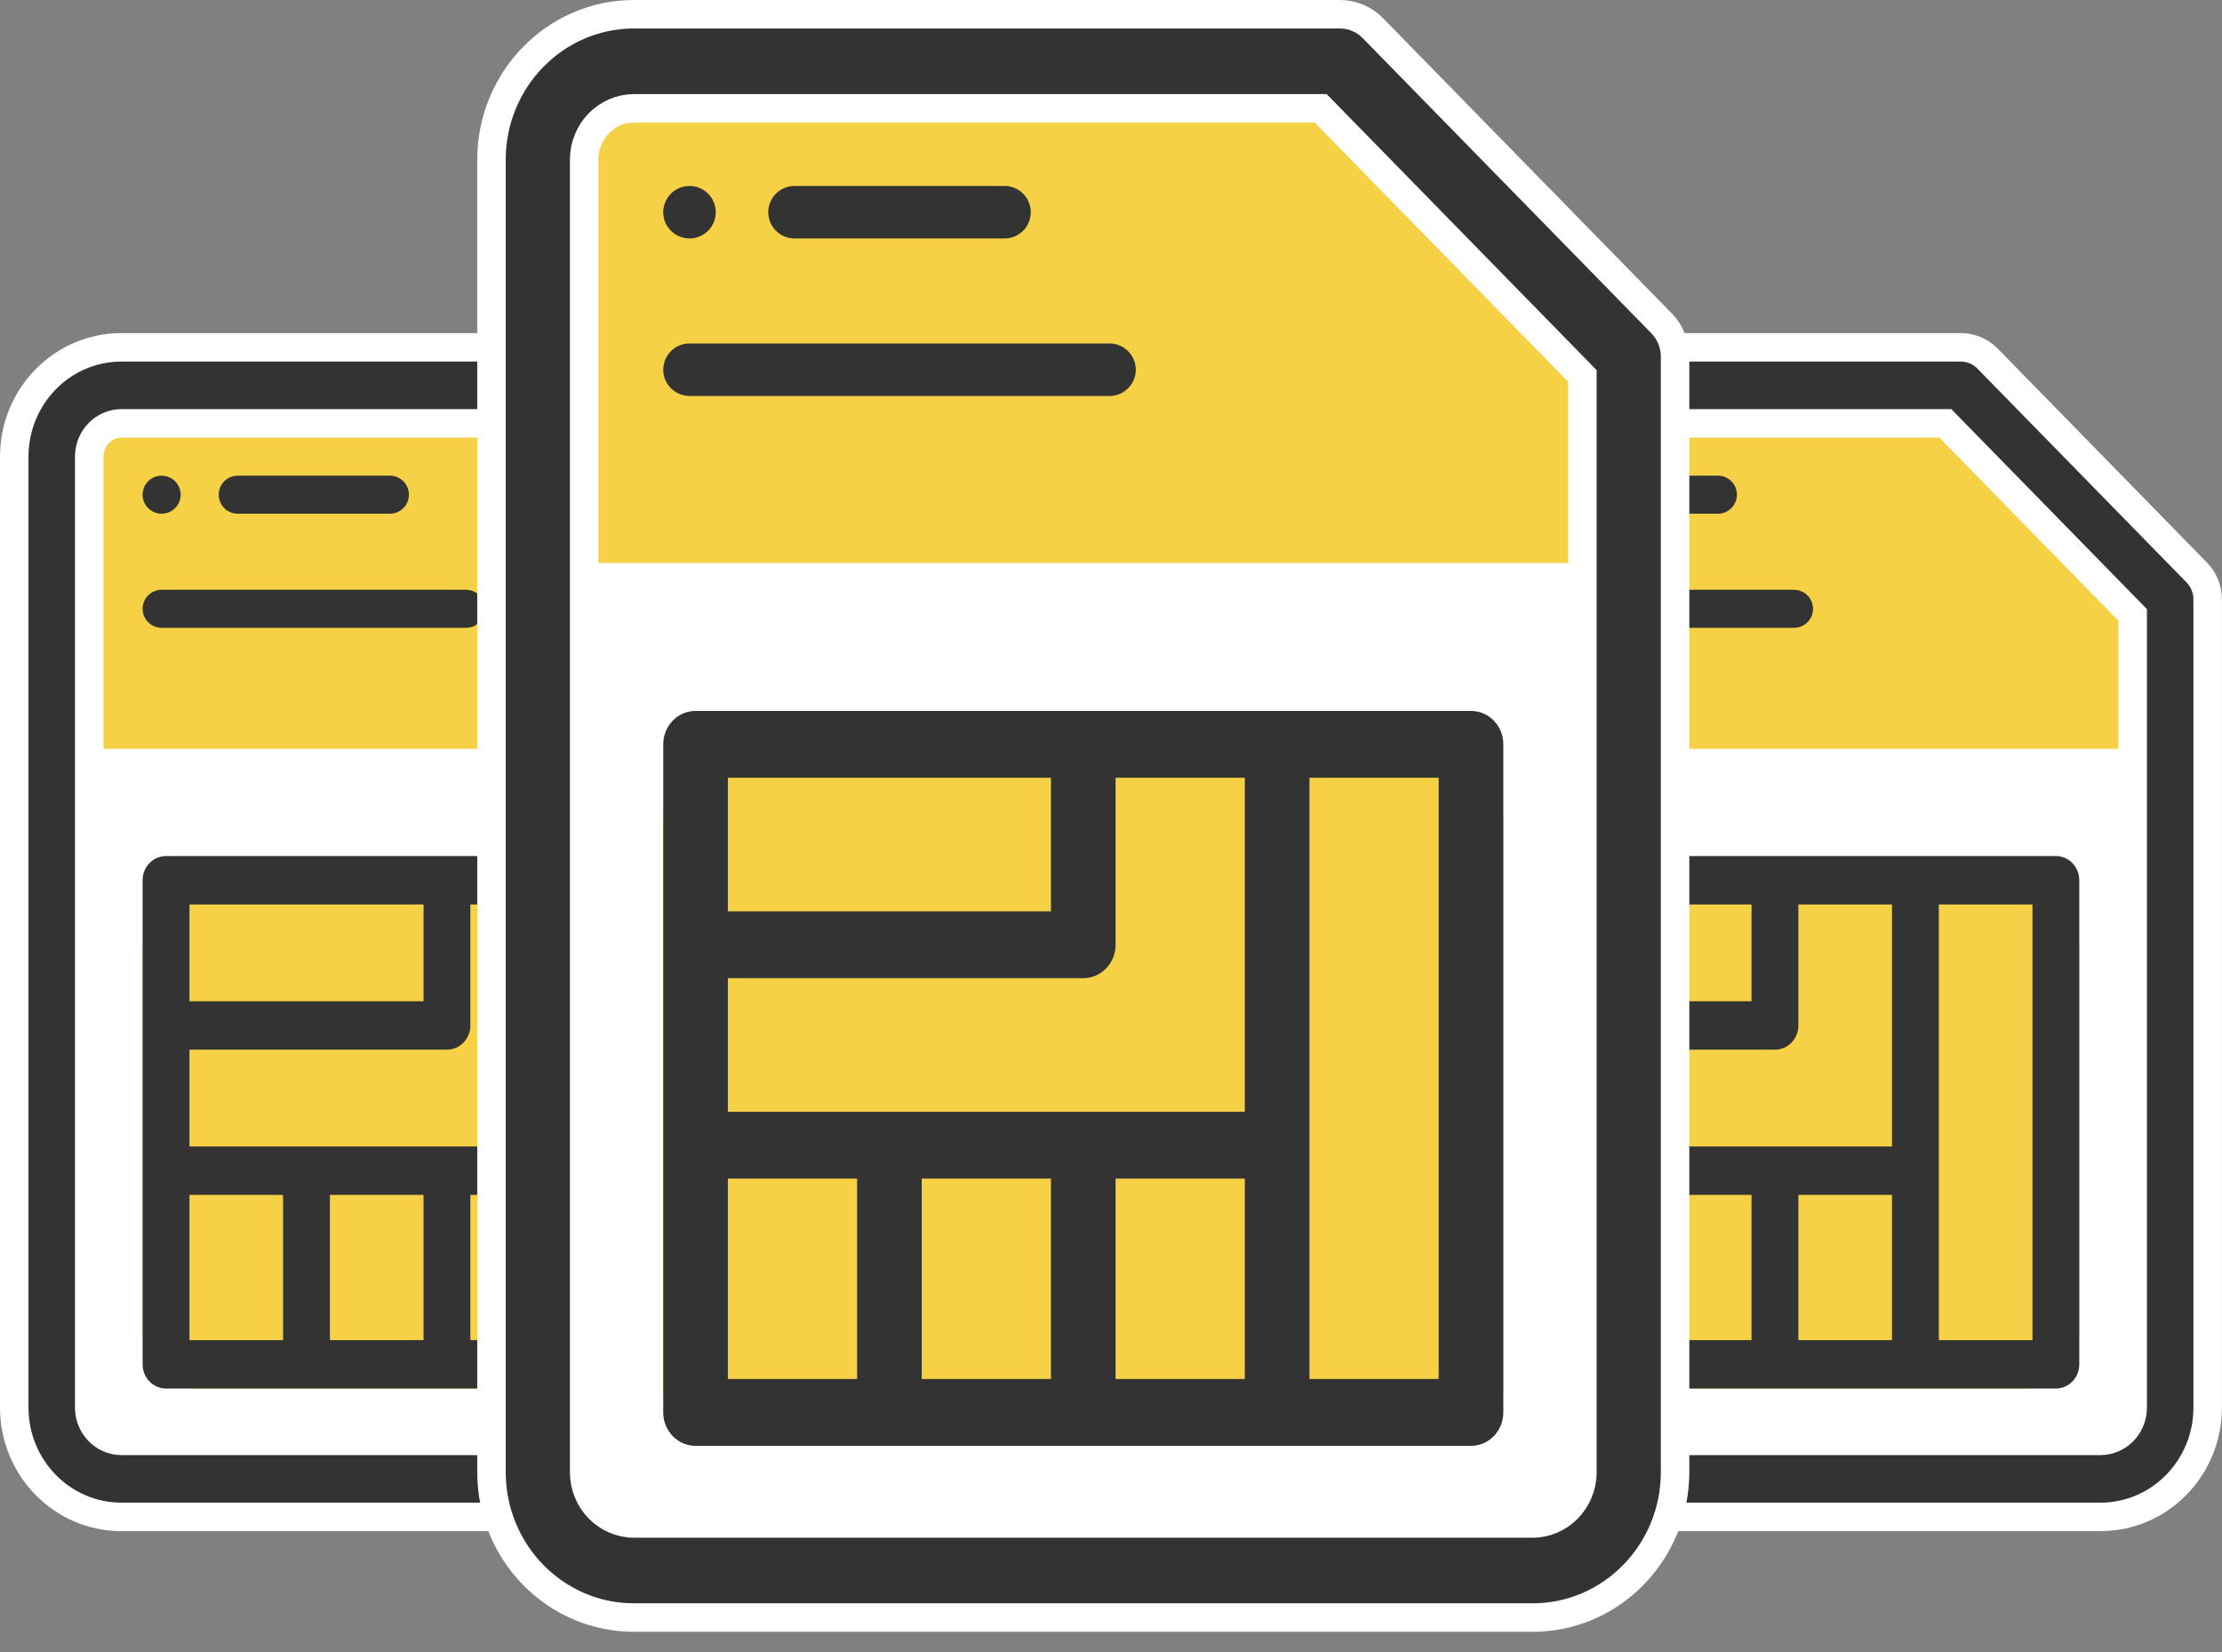 <svg width="78" height="58" viewBox="0 0 78 58" fill="none" xmlns="http://www.w3.org/2000/svg">
<rect x="0" y="0" width="78" height="58" fill="#808080" stroke="none"/>
<path d="M73.84 52.514L50.046 52.029C48.614 52.029 48.103 50.51 48.103 49.115V16.336C48.103 14.941 48.779 14.03 50.21 14.03H69.22L76.268 21.436V50.086C76.268 51.481 75.272 52.514 73.84 52.514Z" fill="white"/>
<path d="M51.624 33.39C51.624 32.286 52.519 31.39 53.624 31.39H70.99C72.095 31.39 72.99 32.286 72.99 33.39V46.751C72.99 47.855 72.095 48.751 70.99 48.751H53.624C52.519 48.751 51.624 47.855 51.624 46.751V33.39Z" fill="#F7D145"/>
<path fill-rule="evenodd" clip-rule="evenodd" d="M76.754 26.292H48.589V17.602C48.589 15.808 49.264 14.637 50.696 14.637H69.706L76.754 24.158V26.292Z" fill="#F7D145"/>
<path d="M50.882 53.257H62.307H73.732C75.822 53.257 77.497 51.528 77.497 49.418V21.041C77.497 20.691 77.361 20.352 77.115 20.101L69.77 12.59C69.525 12.338 69.189 12.195 68.836 12.195H50.882C48.793 12.195 47.118 13.924 47.118 16.033V49.418C47.118 51.528 48.793 53.257 50.882 53.257ZM49.75 16.033C49.75 15.377 50.267 14.864 50.882 14.864H68.288L74.865 21.59V49.418C74.865 50.075 74.347 50.588 73.732 50.588H50.882C50.267 50.588 49.75 50.075 49.75 49.418V16.033Z" fill="#333333" stroke="white"/>
<path d="M52.446 48.751H72.169C72.623 48.751 72.99 48.37 72.99 47.901V30.905C72.99 30.436 72.623 30.055 72.169 30.055H52.446C51.992 30.055 51.624 30.436 51.624 30.905V47.901C51.624 48.37 51.992 48.751 52.446 48.751ZM53.268 41.952H56.555V47.051H53.268V41.952ZM63.129 36.004V31.755H66.416V40.253H53.268V36.853H62.307C62.761 36.853 63.129 36.473 63.129 36.004ZM61.485 41.952V47.051H58.198V41.952H61.485ZM63.129 41.952H66.416V47.051H63.129V41.952ZM71.347 47.051H68.06V31.755H71.347V47.051ZM61.485 31.755V35.154H53.268V31.755H61.485Z" fill="#333333"/>
<path d="M51.624 17.369C51.624 17 51.923 16.701 52.292 16.701C52.66 16.701 52.959 17 52.959 17.369C52.959 17.737 52.66 18.036 52.292 18.036C51.923 18.036 51.624 17.737 51.624 17.369Z" fill="#333333"/>
<path d="M54.295 17.369C54.295 17 54.594 16.701 54.962 16.701H60.304C60.673 16.701 60.972 17 60.972 17.369C60.972 17.737 60.673 18.036 60.304 18.036H54.962C54.594 18.036 54.295 17.737 54.295 17.369Z" fill="#333333"/>
<path d="M51.624 21.375C51.624 21.006 51.923 20.707 52.292 20.707H62.975C63.344 20.707 63.643 21.006 63.643 21.375C63.643 21.744 63.344 22.043 62.975 22.043H52.292C51.923 22.043 51.624 21.744 51.624 21.375Z" fill="#333333"/>
<path d="M27.223 52.514L3.428 52.029C1.996 52.029 1.486 50.51 1.486 49.115V16.336C1.486 14.941 2.161 14.03 3.592 14.03H22.602L29.651 21.436V50.086C29.651 51.481 28.654 52.514 27.223 52.514Z" fill="white"/>
<path d="M5.006 33.39C5.006 32.286 5.902 31.39 7.006 31.39H24.373C25.477 31.39 26.373 32.286 26.373 33.39V46.751C26.373 47.855 25.477 48.751 24.373 48.751H7.006C5.902 48.751 5.006 47.855 5.006 46.751V33.39Z" fill="#F7D145"/>
<path fill-rule="evenodd" clip-rule="evenodd" d="M30.136 26.292H1.971V17.602C1.971 15.808 2.646 14.637 4.078 14.637H23.088L30.136 24.158V26.292Z" fill="#F7D145"/>
<path d="M4.264 53.257H15.69H27.115C29.204 53.257 30.879 51.528 30.879 49.418V21.041C30.879 20.691 30.743 20.352 30.497 20.101L23.153 12.59C22.907 12.338 22.571 12.195 22.218 12.195H4.264C2.175 12.195 0.5 13.924 0.5 16.033V49.418C0.5 51.528 2.175 53.257 4.264 53.257ZM3.132 16.033C3.132 15.377 3.65 14.864 4.264 14.864H21.67L28.247 21.59V49.418C28.247 50.075 27.729 50.588 27.115 50.588H4.264C3.65 50.588 3.132 50.075 3.132 49.418V16.033Z" fill="#333333" stroke="white"/>
<path d="M5.828 48.751H25.551C26.005 48.751 26.373 48.37 26.373 47.901V30.905C26.373 30.436 26.005 30.055 25.551 30.055H5.828C5.374 30.055 5.006 30.436 5.006 30.905V47.901C5.006 48.37 5.374 48.751 5.828 48.751ZM6.65 41.952H9.937V47.051H6.65V41.952ZM16.511 36.004V31.755H19.798V40.253H6.65V36.853H15.69C16.143 36.853 16.511 36.473 16.511 36.004ZM14.868 41.952V47.051H11.581V41.952H14.868ZM16.511 41.952H19.798V47.051H16.511V41.952ZM24.729 47.051H21.442V31.755H24.729V47.051ZM14.868 31.755V35.154H6.65V31.755H14.868Z" fill="#333333"/>
<path d="M5.006 17.369C5.006 17 5.305 16.701 5.674 16.701C6.043 16.701 6.342 17 6.342 17.369C6.342 17.737 6.043 18.036 5.674 18.036C5.305 18.036 5.006 17.737 5.006 17.369Z" fill="#333333"/>
<path d="M7.677 17.369C7.677 17 7.976 16.701 8.345 16.701H13.686C14.055 16.701 14.354 17 14.354 17.369C14.354 17.737 14.055 18.036 13.686 18.036H8.345C7.976 18.036 7.677 17.737 7.677 17.369Z" fill="#333333"/>
<path d="M5.006 21.375C5.006 21.006 5.305 20.707 5.674 20.707H16.357C16.726 20.707 17.025 21.006 17.025 21.375C17.025 21.744 16.726 22.043 16.357 22.043H5.674C5.305 22.043 5.006 21.744 5.006 21.375Z" fill="#333333"/>
<path d="M53.945 55.957L21.104 55.287C19.129 55.287 18.424 53.191 18.424 51.266V6.025C18.424 4.1 19.355 2.843 21.331 2.843H47.568L57.296 13.064V52.606C57.296 54.531 55.921 55.957 53.945 55.957Z" fill="white"/>
<path d="M23.282 28.803C23.282 27.698 24.178 26.803 25.282 26.803H50.772C51.876 26.803 52.772 27.698 52.772 28.803V48.763C52.772 49.868 51.876 50.763 50.772 50.763H25.282C24.178 50.763 23.282 49.868 23.282 48.763V28.803Z" fill="#F7D145"/>
<path fill-rule="evenodd" clip-rule="evenodd" d="M57.966 19.766H19.094V7.772C19.094 5.297 20.025 3.681 22.001 3.681H48.238L57.966 16.822V19.766Z" fill="#F7D145"/>
<path d="M48.192 0.988L48.192 0.988C47.888 0.677 47.473 0.5 47.038 0.5H22.259C19.484 0.5 17.253 2.798 17.253 5.608V51.685C17.253 54.495 19.484 56.792 22.259 56.792H38.027H53.796C56.57 56.792 58.801 54.495 58.801 51.685V12.519C58.801 12.085 58.632 11.666 58.329 11.355L48.192 0.988ZM20.506 5.608C20.506 4.601 21.301 3.804 22.259 3.804H46.361L55.548 13.2V51.685C55.548 52.691 54.753 53.489 53.796 53.489H22.259C21.301 53.489 20.506 52.691 20.506 51.685V5.608Z" fill="#333333" stroke="white"/>
<path d="M24.417 50.763H51.638C52.264 50.763 52.772 50.238 52.772 49.59V26.133C52.772 25.485 52.264 24.96 51.638 24.96H24.417C23.79 24.96 23.282 25.485 23.282 26.133V49.59C23.282 50.238 23.79 50.763 24.417 50.763ZM25.551 41.38H30.088V48.417H25.551V41.38ZM39.161 33.17V27.306H43.698V39.035H25.551V34.343H38.027C38.653 34.343 39.161 33.818 39.161 33.17ZM36.893 41.38V48.417H32.356V41.38H36.893ZM39.161 41.38H43.698V48.417H39.161V41.38ZM50.503 48.417H45.967V27.306H50.503V48.417ZM36.893 27.306V31.997H25.551V27.306H36.893Z" fill="#333333"/>
<path d="M23.282 7.451C23.282 6.942 23.695 6.529 24.204 6.529C24.713 6.529 25.125 6.942 25.125 7.451C25.125 7.96 24.713 8.372 24.204 8.372C23.695 8.372 23.282 7.96 23.282 7.451Z" fill="#333333"/>
<path d="M26.969 7.451C26.969 6.942 27.381 6.529 27.89 6.529H35.262C35.771 6.529 36.184 6.942 36.184 7.451C36.184 7.96 35.771 8.372 35.262 8.372H27.89C27.381 8.372 26.969 7.96 26.969 7.451Z" fill="#333333"/>
<path d="M23.282 12.98C23.282 12.471 23.695 12.059 24.204 12.059H38.949C39.458 12.059 39.87 12.471 39.87 12.98C39.87 13.489 39.458 13.902 38.949 13.902H24.204C23.695 13.902 23.282 13.489 23.282 12.98Z" fill="#333333"/>
</svg>
